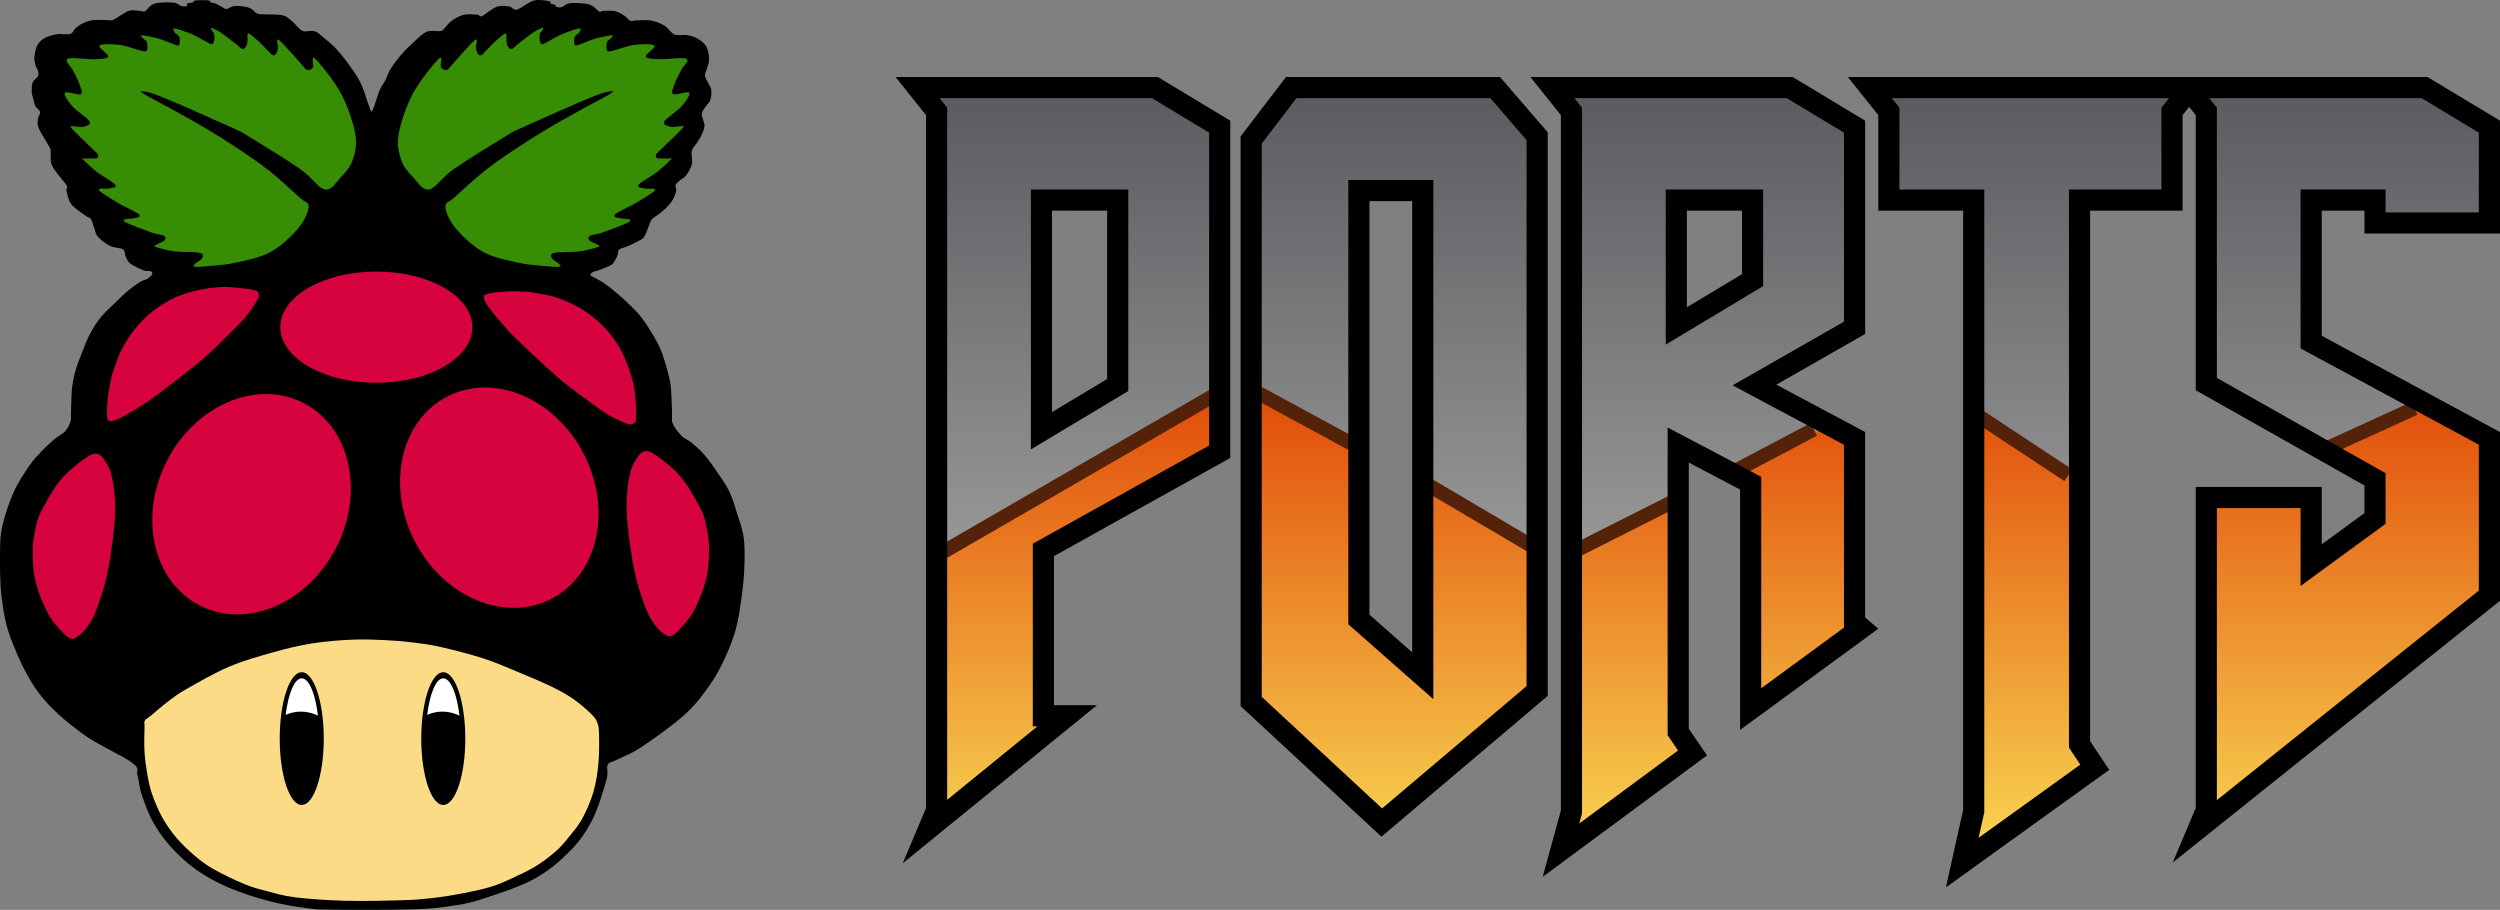 <?xml version="1.0" encoding="utf-8"?>
<!-- Generator: Adobe Illustrator 13.0.0, SVG Export Plug-In . SVG Version: 6.00 Build 14948)  -->
<!DOCTYPE svg>
<svg version="1.2" baseProfile="tiny"
	 id="Ebene_1" xmlns:x="http://ns.adobe.com/Extensibility/1.0/" xmlns:i="http://ns.adobe.com/AdobeIllustrator/10.0/" xmlns:graph="http://ns.adobe.com/Graphs/1.0/" xmlns:svg="http://www.w3.org/2000/svg" xmlns:rdf="http://www.w3.org/1999/02/22-rdf-syntax-ns#" xmlns:dc="http://purl.org/dc/elements/1.1/" xmlns:cc="http://creativecommons.org/ns#"
	 xmlns="http://www.w3.org/2000/svg" xmlns:xlink="http://www.w3.org/1999/xlink" xmlns:a="http://ns.adobe.com/AdobeSVGViewerExtensions/3.0/"
	 x="0px" y="0px" width="354.746px" height="129.104px" viewBox="48.598 9.613 354.746 129.104" xml:space="preserve">
<rect x="48.598" y="9.613" width="354.746" height="129.104" fill="#808080" stroke="none"/>
<path id="path3096" d="M133.433,48.001c0.325-0.116,0.875-0.312,1.232-0.477c0.358-0.166,0.663-0.254,0.914-0.517
	c0.252-0.263,0.448-0.731,0.596-1.061c0.148-0.328,0.044-0.682,0.292-0.914c0.247-0.231,0.729-0.268,1.192-0.478
	c0.464-0.209,1.19-0.545,1.59-0.781c0.4-0.236,0.532-0.186,0.808-0.636s0.647-1.641,0.848-2.066c0.201-0.427,0.099-0.266,0.357-0.49
	c0.258-0.226,0.808-0.537,1.192-0.861c0.384-0.325,0.822-0.751,1.113-1.087s0.473-0.594,0.636-0.928
	c0.163-0.333,0.3-0.764,0.344-1.072c0.044-0.31-0.172-0.541-0.08-0.782c0.093-0.24,0.389-0.438,0.636-0.662
	c0.247-0.226,0.569-0.313,0.848-0.689c0.278-0.375,0.687-0.989,0.821-1.563s-0.126-1.382-0.013-1.881s0.462-0.738,0.689-1.113
	c0.228-0.375,0.49-0.722,0.676-1.14c0.186-0.417,0.429-0.858,0.438-1.364s-0.427-1.201-0.385-1.67
	c0.042-0.468,0.435-0.813,0.636-1.139c0.201-0.327,0.455-0.429,0.569-0.821c0.115-0.394,0.241-0.977,0.12-1.537
	c-0.121-0.561-0.759-1.316-0.848-1.828c-0.088-0.513,0.223-0.817,0.317-1.246c0.095-0.429,0.285-0.814,0.252-1.324
	c-0.033-0.511-0.162-1.264-0.451-1.736c-0.29-0.472-0.822-0.841-1.285-1.1c-0.464-0.258-0.963-0.359-1.498-0.45
	c-0.534-0.09-1.181,0.137-1.708-0.093c-0.528-0.229-0.899-0.956-1.458-1.285s-1.241-0.572-1.895-0.688
	c-0.653-0.117-1.545-0.021-2.027-0.014s-0.572,0.168-0.861,0.053s-0.51-0.515-0.875-0.741c-0.364-0.228-0.808-0.513-1.312-0.623
	s-1.343-0.051-1.709-0.04c-0.367,0.011-0.232,0.229-0.49,0.106c-0.259-0.124-0.691-0.656-1.06-0.849
	c-0.369-0.191-0.616-0.249-1.153-0.305c-0.537-0.055-1.548-0.11-2.067-0.026c-0.519,0.084-0.744,0.444-1.047,0.53
	c-0.302,0.086-0.601,0.042-0.768-0.014c-0.168-0.055-0.102-0.243-0.238-0.318s-0.451-0.048-0.583-0.132
	c-0.133-0.084,0.181-0.294-0.212-0.371c-0.394-0.077-1.44-0.27-2.147-0.093s-1.625,0.943-2.093,1.153
	c-0.468,0.209-0.477,0.156-0.715,0.105c-0.238-0.051-0.298-0.352-0.715-0.411s-1.162-0.165-1.789,0.054
	c-0.627,0.218-1.577,1.044-1.974,1.258c-0.397,0.215-0.276,0.052-0.411,0.027c-0.134-0.024-0.017-0.146-0.397-0.173
	s-1.283-0.13-1.882,0.014c-0.598,0.144-1.256,0.534-1.708,0.848s-0.747,0.791-1.007,1.034c-0.26,0.242-0.137,0.338-0.556,0.424
	c-0.42,0.086-1.339-0.155-1.961,0.092c-0.623,0.248-1.176,0.857-1.775,1.392c-0.599,0.535-1.254,1.168-1.815,1.815
	c-0.561,0.646-1.17,1.46-1.55,2.066c-0.38,0.607-0.461,1.056-0.729,1.576c-0.267,0.521-0.561,0.824-0.874,1.551
	s-0.755,2.474-1.007,2.809c-0.252,0.336-0.261-0.212-0.504-0.795c-0.243-0.583-0.594-1.898-0.953-2.703
	c-0.36-0.804-0.632-1.278-1.206-2.119c-0.574-0.842-1.521-2.126-2.239-2.928s-1.515-1.425-2.066-1.882
	c-0.552-0.457-0.758-0.711-1.246-0.861c-0.488-0.15-1.164,0.186-1.683-0.04c-0.519-0.225-0.967-0.944-1.431-1.311
	c-0.464-0.367-0.675-0.716-1.351-0.889c-0.676-0.172-2.087-0.1-2.703-0.146c-0.616-0.047-0.676,0.009-0.994-0.133
	c-0.318-0.141-0.55-0.545-0.914-0.715c-0.364-0.171-0.859-0.257-1.272-0.306c-0.413-0.048-0.85-0.053-1.206,0.014
	s-0.654,0.378-0.928,0.385s-0.439-0.208-0.715-0.345s-0.698-0.385-0.941-0.478s-0.364-0.013-0.517-0.079
	c-0.152-0.065-0.02-0.268-0.397-0.318c-0.378-0.051-1.501-0.037-1.868,0.014c-0.366,0.051-0.139,0.221-0.332,0.292
	c-0.192,0.07-0.684,0.046-0.821,0.132c-0.137,0.086,0.147,0.329,0,0.384c-0.148,0.056-0.572,0.031-0.888-0.053
	s-0.389-0.396-1.007-0.45c-0.619-0.053-2.025-0.07-2.703,0.133c-0.678,0.203-1.056,0.907-1.365,1.086s-0.115-0.002-0.49-0.013
	s-1.111-0.25-1.762-0.054c-0.651,0.197-1.683,1.01-2.146,1.232c-0.464,0.224-0.161,0.093-0.636,0.106
	c-0.475,0.013-1.594-0.095-2.212-0.026c-0.619,0.068-1.073,0.254-1.498,0.438c-0.424,0.183-0.737,0.405-1.046,0.662
	c-0.309,0.256-0.36,0.722-0.809,0.874s-1.27-0.06-1.881,0.04c-0.612,0.099-1.319,0.289-1.789,0.556
	c-0.47,0.268-0.804,0.656-1.033,1.048c-0.229,0.391-0.278,0.965-0.344,1.298c-0.066,0.333-0.08,0.429-0.053,0.702
	c0.026,0.273,0.119,0.653,0.212,0.94s0.298,0.539,0.344,0.782s0.066,0.424-0.066,0.676c-0.132,0.251-0.585,0.468-0.729,0.834
	c-0.144,0.367-0.144,0.994-0.133,1.365c0.011,0.371,0.113,0.527,0.199,0.861c0.086,0.333,0.155,0.813,0.318,1.14
	c0.164,0.326,0.601,0.516,0.662,0.821c0.062,0.305-0.263,0.618-0.292,1.007s-0.159,0.646,0.12,1.324s1.27,2.18,1.55,2.743
	c0.281,0.563,0.078,0.209,0.133,0.636c0.055,0.426-0.117,1.217,0.198,1.921c0.316,0.705,1.341,1.813,1.696,2.306
	s0.375,0.426,0.437,0.649c0.062,0.223-0.166,0.27-0.066,0.688c0.099,0.42,0.225,1.259,0.662,1.829c0.437,0.569,1.5,1.24,1.961,1.589
	c0.462,0.35,0.594,0.208,0.808,0.504s0.307,0.848,0.477,1.271c0.17,0.425,0.166,0.846,0.543,1.272
	c0.377,0.426,1.135,0.991,1.722,1.285c0.587,0.294,1.436,0.231,1.802,0.477c0.367,0.245,0.221,0.656,0.397,0.994
	s0.232,0.7,0.663,1.033c0.431,0.334,1.453,0.791,1.921,0.968s0.687,0.013,0.887,0.093c0.201,0.079,0.374,0.205,0.318,0.384
	s-0.36,0.497-0.649,0.688c-0.289,0.192-0.618,0.18-1.086,0.464c-0.468,0.285-1.159,0.777-1.722,1.246
	c-0.563,0.468-1.029,0.954-1.656,1.563c-0.627,0.609-1.493,1.349-2.106,2.093s-1.131,1.555-1.577,2.372
	c-0.446,0.816-0.742,1.623-1.1,2.53c-0.358,0.907-0.792,1.99-1.047,2.915c-0.254,0.925-0.375,1.585-0.477,2.636
	c-0.102,1.052-0.095,2.913-0.132,3.671c-0.038,0.758,0.046,0.51-0.093,0.874s-0.369,0.91-0.742,1.313
	c-0.373,0.401-0.937,0.622-1.497,1.099c-0.561,0.478-1.263,1.12-1.868,1.763s-1.106,1.13-1.762,2.093s-1.551,2.299-2.173,3.684
	s-1.243,3.235-1.563,4.624s-0.335,1.991-0.358,3.71c-0.022,1.718-0.051,4.469,0.226,6.598c0.276,2.129,0.548,3.909,1.431,6.175
	s2.217,5.242,3.869,7.419c1.651,2.178,3.851,4.011,6.042,5.645c2.191,1.634,5.781,3.171,7.102,4.16
	c1.32,0.989,0.594,1.051,0.822,1.775c0.228,0.724,0.188,1.481,0.543,2.57c0.355,1.088,0.898,2.698,1.589,3.961
	c0.691,1.264,1.526,2.467,2.557,3.617c1.032,1.15,2.259,2.314,3.631,3.286c1.371,0.972,2.849,1.793,4.597,2.544
	c1.749,0.751,3.995,1.466,5.896,1.961c1.901,0.494,4.025,0.811,5.511,1.007c1.486,0.196,1.594,0.141,3.405,0.172
	s5.353,0.028,7.459,0.014c2.106-0.016,3.698-0.026,5.18-0.106c1.481-0.079,2.365-0.159,3.71-0.371s2.343-0.263,4.359-0.9
	c2.016-0.639,5.58-1.769,7.738-2.929c2.157-1.159,3.815-2.625,5.207-4.027s2.281-2.714,3.141-4.386
	c0.859-1.671,1.647-4.341,2.013-5.644c0.367-1.303-0.04-1.696,0.186-2.173c0.225-0.478,0.375-0.27,1.166-0.689
	s1.943-0.746,3.577-1.828s4.586-3.169,6.227-4.664s2.648-2.921,3.617-4.306c0.97-1.385,1.594-2.683,2.199-4.001
	c0.605-1.318,1.063-2.531,1.431-3.909c0.369-1.378,0.585-2.937,0.782-4.358c0.197-1.422,0.345-2.765,0.397-4.174
	c0.053-1.408,0.088-2.994-0.08-4.279s-0.585-2.33-0.927-3.432c-0.343-1.102-0.647-2.184-1.126-3.18s-1.161-1.932-1.749-2.795
	c-0.587-0.864-1.17-1.694-1.775-2.386c-0.605-0.691-1.312-1.31-1.855-1.762c-0.543-0.453-0.962-0.504-1.404-0.954
	c-0.441-0.45-1.022-1.212-1.245-1.749c-0.223-0.536-0.064-0.879-0.093-1.471s-0.036-1.355-0.08-2.08
	c-0.044-0.724-0.031-1.404-0.185-2.266c-0.155-0.861-0.449-1.976-0.743-2.901c-0.293-0.925-0.494-1.637-1.02-2.65
	c-0.526-1.014-1.46-2.51-2.133-3.431c-0.674-0.921-1.288-1.473-1.908-2.094c-0.621-0.62-1.214-1.124-1.815-1.63
	c-0.601-0.505-1.255-1.035-1.789-1.404c-0.534-0.368-1.1-0.618-1.417-0.808c-0.318-0.19-0.464-0.208-0.49-0.331
	c-0.027-0.124,0.157-0.306,0.331-0.411C132.892,48.12,133.108,48.118,133.433,48.001z"/>
<path id="path3098" fill="none" d="M133.433,48.001c0.325-0.116,0.875-0.312,1.232-0.477c0.358-0.166,0.663-0.254,0.914-0.517
	c0.252-0.263,0.448-0.731,0.596-1.061c0.148-0.328,0.044-0.682,0.292-0.914c0.247-0.231,0.729-0.268,1.192-0.478
	c0.464-0.209,1.19-0.545,1.59-0.781c0.4-0.236,0.532-0.186,0.808-0.636s0.647-1.641,0.848-2.066c0.201-0.427,0.099-0.266,0.357-0.49
	c0.258-0.226,0.808-0.537,1.192-0.861c0.384-0.325,0.822-0.751,1.113-1.087s0.473-0.594,0.636-0.928
	c0.163-0.333,0.3-0.764,0.344-1.072c0.044-0.31-0.172-0.541-0.08-0.782c0.093-0.24,0.389-0.438,0.636-0.662
	c0.247-0.226,0.569-0.313,0.848-0.689c0.278-0.375,0.687-0.989,0.821-1.563s-0.126-1.382-0.013-1.881s0.462-0.738,0.689-1.113
	c0.228-0.375,0.49-0.722,0.676-1.14c0.186-0.417,0.429-0.858,0.438-1.364s-0.427-1.201-0.385-1.67
	c0.042-0.468,0.435-0.813,0.636-1.139c0.201-0.327,0.455-0.429,0.569-0.821c0.115-0.394,0.241-0.977,0.12-1.537
	c-0.121-0.561-0.759-1.316-0.848-1.828c-0.088-0.513,0.223-0.817,0.317-1.246c0.095-0.429,0.285-0.814,0.252-1.324
	c-0.033-0.511-0.162-1.264-0.451-1.736c-0.29-0.472-0.822-0.841-1.285-1.1c-0.464-0.258-0.963-0.359-1.498-0.45
	c-0.534-0.09-1.181,0.137-1.708-0.093c-0.528-0.229-0.899-0.956-1.458-1.285s-1.241-0.572-1.895-0.688
	c-0.653-0.117-1.545-0.021-2.027-0.014s-0.572,0.168-0.861,0.053s-0.51-0.515-0.875-0.741c-0.364-0.228-0.808-0.513-1.312-0.623
	s-1.343-0.051-1.709-0.04c-0.367,0.011-0.232,0.229-0.49,0.106c-0.259-0.124-0.691-0.656-1.06-0.849
	c-0.369-0.191-0.616-0.249-1.153-0.305c-0.537-0.055-1.548-0.11-2.067-0.026c-0.519,0.084-0.744,0.444-1.047,0.53
	c-0.302,0.086-0.601,0.042-0.768-0.014c-0.168-0.055-0.102-0.243-0.238-0.318s-0.451-0.048-0.583-0.132
	c-0.133-0.084,0.181-0.294-0.212-0.371c-0.394-0.077-1.44-0.27-2.147-0.093s-1.625,0.943-2.093,1.153
	c-0.468,0.209-0.477,0.156-0.715,0.105c-0.238-0.051-0.298-0.352-0.715-0.411s-1.162-0.165-1.789,0.054
	c-0.627,0.218-1.577,1.044-1.974,1.258c-0.397,0.215-0.276,0.052-0.411,0.027c-0.134-0.024-0.017-0.146-0.397-0.173
	s-1.283-0.13-1.882,0.014c-0.598,0.144-1.256,0.534-1.708,0.848s-0.747,0.791-1.007,1.034c-0.26,0.242-0.137,0.338-0.556,0.424
	c-0.42,0.086-1.339-0.155-1.961,0.092c-0.623,0.248-1.176,0.857-1.775,1.392c-0.599,0.535-1.254,1.168-1.815,1.815
	c-0.561,0.646-1.17,1.46-1.55,2.066c-0.38,0.607-0.461,1.056-0.729,1.576c-0.267,0.521-0.561,0.824-0.874,1.551
	s-0.755,2.474-1.007,2.809c-0.252,0.336-0.261-0.212-0.504-0.795c-0.243-0.583-0.594-1.898-0.953-2.703
	c-0.36-0.804-0.632-1.278-1.206-2.119c-0.574-0.842-1.521-2.126-2.239-2.928s-1.515-1.425-2.066-1.882
	c-0.552-0.457-0.758-0.711-1.246-0.861c-0.488-0.15-1.164,0.186-1.683-0.04c-0.519-0.225-0.967-0.944-1.431-1.311
	c-0.464-0.367-0.675-0.716-1.351-0.889c-0.676-0.172-2.087-0.1-2.703-0.146c-0.616-0.047-0.676,0.009-0.994-0.133
	c-0.318-0.141-0.55-0.545-0.914-0.715c-0.364-0.171-0.859-0.257-1.272-0.306c-0.413-0.048-0.85-0.053-1.206,0.014
	s-0.654,0.378-0.928,0.385s-0.439-0.208-0.715-0.345s-0.698-0.385-0.941-0.478s-0.364-0.013-0.517-0.079
	c-0.152-0.065-0.02-0.268-0.397-0.318c-0.378-0.051-1.501-0.037-1.868,0.014c-0.366,0.051-0.139,0.221-0.332,0.292
	c-0.192,0.07-0.684,0.046-0.821,0.132c-0.137,0.086,0.147,0.329,0,0.384c-0.148,0.056-0.572,0.031-0.888-0.053
	s-0.389-0.396-1.007-0.45c-0.619-0.053-2.025-0.07-2.703,0.133c-0.678,0.203-1.056,0.907-1.365,1.086s-0.115-0.002-0.49-0.013
	s-1.111-0.25-1.762-0.054c-0.651,0.197-1.683,1.01-2.146,1.232c-0.464,0.224-0.161,0.093-0.636,0.106
	c-0.475,0.013-1.594-0.095-2.212-0.026c-0.619,0.068-1.073,0.254-1.498,0.438c-0.424,0.183-0.737,0.405-1.046,0.662
	c-0.309,0.256-0.36,0.722-0.809,0.874s-1.27-0.06-1.881,0.04c-0.612,0.099-1.319,0.289-1.789,0.556
	c-0.47,0.268-0.804,0.656-1.033,1.048c-0.229,0.391-0.278,0.965-0.344,1.298c-0.066,0.333-0.08,0.429-0.053,0.702
	c0.026,0.273,0.119,0.653,0.212,0.94s0.298,0.539,0.344,0.782s0.066,0.424-0.066,0.676c-0.132,0.251-0.585,0.468-0.729,0.834
	c-0.144,0.367-0.144,0.994-0.133,1.365c0.011,0.371,0.113,0.527,0.199,0.861c0.086,0.333,0.155,0.813,0.318,1.14
	c0.164,0.326,0.601,0.516,0.662,0.821c0.062,0.305-0.263,0.618-0.292,1.007s-0.159,0.646,0.12,1.324s1.27,2.18,1.55,2.743
	c0.281,0.563,0.078,0.209,0.133,0.636c0.055,0.426-0.117,1.217,0.198,1.921c0.316,0.705,1.341,1.813,1.696,2.306
	s0.375,0.426,0.437,0.649c0.062,0.223-0.166,0.27-0.066,0.688c0.099,0.42,0.225,1.259,0.662,1.829c0.437,0.569,1.5,1.24,1.961,1.589
	c0.462,0.35,0.594,0.208,0.808,0.504s0.307,0.848,0.477,1.271c0.17,0.425,0.166,0.846,0.543,1.272
	c0.377,0.426,1.135,0.991,1.722,1.285c0.587,0.294,1.436,0.231,1.802,0.477c0.367,0.245,0.221,0.656,0.397,0.994
	s0.232,0.7,0.663,1.033c0.431,0.334,1.453,0.791,1.921,0.968s0.687,0.013,0.887,0.093c0.201,0.079,0.374,0.205,0.318,0.384
	s-0.36,0.497-0.649,0.688c-0.289,0.192-0.618,0.18-1.086,0.464c-0.468,0.285-1.159,0.777-1.722,1.246
	c-0.563,0.468-1.029,0.954-1.656,1.563c-0.627,0.609-1.493,1.349-2.106,2.093s-1.131,1.555-1.577,2.372
	c-0.446,0.816-0.742,1.623-1.1,2.53c-0.358,0.907-0.792,1.99-1.047,2.915c-0.254,0.925-0.375,1.585-0.477,2.636
	c-0.102,1.052-0.095,2.913-0.132,3.671c-0.038,0.758,0.046,0.51-0.093,0.874s-0.369,0.91-0.742,1.313
	c-0.373,0.401-0.937,0.622-1.497,1.099c-0.561,0.478-1.263,1.12-1.868,1.763s-1.106,1.13-1.762,2.093s-1.551,2.299-2.173,3.684
	s-1.243,3.235-1.563,4.624s-0.335,1.991-0.358,3.71c-0.022,1.718-0.051,4.469,0.226,6.598c0.276,2.129,0.548,3.909,1.431,6.175
	s2.217,5.242,3.869,7.419c1.651,2.178,3.851,4.011,6.042,5.645c2.191,1.634,5.781,3.171,7.102,4.16
	c1.32,0.989,0.594,1.051,0.822,1.775c0.228,0.724,0.188,1.481,0.543,2.57c0.355,1.088,0.898,2.698,1.589,3.961
	c0.691,1.264,1.526,2.467,2.557,3.617c1.032,1.15,2.259,2.314,3.631,3.286c1.371,0.972,2.849,1.793,4.597,2.544
	c1.749,0.751,3.995,1.466,5.896,1.961c1.901,0.494,4.025,0.811,5.511,1.007c1.486,0.196,1.594,0.141,3.405,0.172
	s5.353,0.028,7.459,0.014c2.106-0.016,3.698-0.026,5.18-0.106c1.481-0.079,2.365-0.159,3.71-0.371s2.343-0.263,4.359-0.9
	c2.016-0.639,5.58-1.769,7.738-2.929c2.157-1.159,3.815-2.625,5.207-4.027s2.281-2.714,3.141-4.386
	c0.859-1.671,1.647-4.341,2.013-5.644c0.367-1.303-0.04-1.696,0.186-2.173c0.225-0.478,0.375-0.27,1.166-0.689
	s1.943-0.746,3.577-1.828s4.586-3.169,6.227-4.664s2.648-2.921,3.617-4.306c0.97-1.385,1.594-2.683,2.199-4.001
	c0.605-1.318,1.063-2.531,1.431-3.909c0.369-1.378,0.585-2.937,0.782-4.358c0.197-1.422,0.345-2.765,0.397-4.174
	c0.053-1.408,0.088-2.994-0.08-4.279s-0.585-2.33-0.927-3.432c-0.343-1.102-0.647-2.184-1.126-3.18s-1.161-1.932-1.749-2.795
	c-0.587-0.864-1.17-1.694-1.775-2.386c-0.605-0.691-1.312-1.31-1.855-1.762c-0.543-0.453-0.962-0.504-1.404-0.954
	c-0.441-0.45-1.022-1.212-1.245-1.749c-0.223-0.536-0.064-0.879-0.093-1.471s-0.036-1.355-0.08-2.08
	c-0.044-0.724-0.031-1.404-0.185-2.266c-0.155-0.861-0.449-1.976-0.743-2.901c-0.293-0.925-0.494-1.637-1.02-2.65
	c-0.526-1.014-1.46-2.51-2.133-3.431c-0.674-0.921-1.288-1.473-1.908-2.094c-0.621-0.62-1.214-1.124-1.815-1.63
	c-0.601-0.505-1.255-1.035-1.789-1.404c-0.534-0.368-1.1-0.618-1.417-0.808c-0.318-0.19-0.464-0.208-0.49-0.331
	c-0.027-0.124,0.157-0.306,0.331-0.411C132.892,48.12,133.108,48.118,133.433,48.001z"/>
<path id="path3100" fill="#378E04" d="M94.685,36.495c0.964,0.193,1.625-1.051,2.283-1.741c0.658-0.69,1.322-1.387,1.664-2.399
	s0.658-2.103,0.387-3.677c-0.271-1.573-1.064-3.979-2.013-5.766c-0.948-1.787-3.012-4.321-3.676-4.954
	c-0.664-0.632-0.181,0.899-0.31,1.161c-0.129,0.261-0.307,0.346-0.465,0.406c-0.158,0.062-0.332,0.042-0.483-0.038
	c-0.151-0.081,0.216,0.248-0.426-0.445c-0.642-0.693-2.825-3.264-3.425-3.715c-0.6-0.452-0.129,0.745-0.174,1.006
	c-0.045,0.262-0.019,0.377-0.096,0.562c-0.078,0.184-0.232,0.464-0.368,0.541c-0.136,0.078-0.323-0.013-0.445-0.077
	s0.042,0.025-0.291-0.31c-0.332-0.336-1.199-1.255-1.703-1.703c-0.503-0.448-1.08-0.98-1.316-0.986
	c-0.235-0.007-0.055,0.657-0.097,0.948c-0.042,0.29-0.032,0.583-0.155,0.793s-0.313,0.52-0.58,0.465s-0.497-0.394-1.025-0.794
	c-0.529-0.399-1.578-1.237-2.148-1.605c-0.571-0.367-1.103-0.591-1.277-0.601s0.158,0.397,0.232,0.542
	c0.074,0.146,0.178,0.123,0.213,0.329c0.035,0.206,0.055,0.668,0,0.909c-0.055,0.242-0.129,0.517-0.329,0.542
	c-0.2,0.026-0.403-0.151-0.871-0.387s-1.2-0.716-1.935-1.025s-2.064-0.79-2.477-0.832c-0.413-0.042-0.081,0.419,0,0.58
	s0.364,0.255,0.483,0.387c0.119,0.133,0.193,0.214,0.232,0.407s0.032,0.58,0,0.754c-0.032,0.175-0.064,0.265-0.193,0.291
	c-0.129,0.025-0.113,0.025-0.581-0.136s-1.46-0.616-2.225-0.832c-0.764-0.216-2.006-0.468-2.361-0.465
	c-0.354,0.004,0.113,0.326,0.232,0.484c0.119,0.158,0.403,0.189,0.484,0.464s0.132,0.975,0,1.181s-0.152,0.187-0.793,0.058
	s-2.067-0.709-3.058-0.831c-0.99-0.123-2.608-0.179-2.882,0.096c-0.274,0.274,1.348,1.226,1.238,1.549
	c-0.109,0.322-0.935,0.332-1.896,0.387s-3.357-0.329-3.87-0.059c-0.513,0.271,0.513,1.087,0.793,1.684
	c0.281,0.597,0.709,1.342,0.89,1.896c0.181,0.555,0.539,1.226,0.194,1.432s-2.058-0.474-2.264-0.193
	c-0.206,0.28,0.438,1.196,1.026,1.877c0.587,0.681,2.229,1.716,2.497,2.206c0.268,0.49-0.503,0.622-0.891,0.735
	c-0.387,0.112-1.151-0.094-1.432-0.059s-0.654-0.216-0.251,0.271c0.403,0.486,2.054,2.045,2.67,2.65
	c0.616,0.606,0.848,0.758,1.026,0.987c0.177,0.229,0.077,0.28,0.038,0.387c-0.039,0.106,0.048,0.206-0.271,0.252
	c-0.319,0.045-1.339-0.007-1.645,0.02c-0.306,0.025-0.49-0.185-0.193,0.135s1.206,1.181,1.974,1.78
	c0.767,0.6,2.337,1.429,2.631,1.819c0.293,0.39-0.513,0.429-0.871,0.522c-0.358,0.093-1.074-0.043-1.277,0.038
	s-0.371,0.104,0.059,0.445c0.429,0.342,1.89,1.232,2.515,1.606s0.822,0.422,1.238,0.638s0.975,0.494,1.258,0.658
	c0.284,0.165,0.397,0.21,0.445,0.329c0.048,0.119,0.158,0.28-0.155,0.387c-0.313,0.106-1.39,0.2-1.722,0.251
	c-0.332,0.052-0.287-0.028-0.271,0.059s-0.293,0.154,0.368,0.464s2.722,1.091,3.6,1.394c0.877,0.303,1.363,0.245,1.664,0.426
	c0.3,0.181,0.316,0.442,0.136,0.658c-0.181,0.216-1.013,0.48-1.219,0.638c-0.207,0.158-0.458,0.155-0.02,0.311
	c0.438,0.154,1.613,0.48,2.651,0.619c1.038,0.139,2.934,0.048,3.579,0.213c0.645,0.164,0.41,0.513,0.291,0.773
	c-0.119,0.262-0.822,0.6-1.006,0.794c-0.184,0.193-0.303,0.306-0.097,0.367c0.207,0.062,0.371,0.087,1.335,0
	s2.874-0.184,4.451-0.522s3.528-0.71,5.011-1.51s2.983-2.222,3.89-3.289c0.906-1.067,1.509-2.364,1.548-3.115
	c0.039-0.751-0.393-0.542-1.315-1.394c-0.922-0.851-2.806-2.589-4.219-3.715c-1.413-1.125-2.754-2.031-4.257-3.038
	c-1.503-1.006-3.122-2.021-4.76-2.999c-1.639-0.977-3.635-2.066-5.069-2.863c-1.435-0.797-2.88-1.513-3.541-1.916
	c-0.661-0.402-0.813-0.551-0.426-0.503c0.387,0.049,0.674-0.045,2.748,0.794c2.074,0.838,7.607,3.282,9.694,4.237
	c2.086,0.954,1.167,0.489,2.825,1.489c1.657,1,5.35,3.274,7.121,4.509C92.953,34.828,93.72,36.302,94.685,36.495L94.685,36.495z"/>
<path id="path3102" fill="none" d="M94.685,36.495c0.964,0.193,1.625-1.051,2.283-1.741c0.658-0.69,1.322-1.387,1.664-2.399
	s0.658-2.103,0.387-3.677c-0.271-1.573-1.064-3.979-2.013-5.766c-0.948-1.787-3.012-4.321-3.676-4.954
	c-0.664-0.632-0.181,0.899-0.31,1.161c-0.129,0.261-0.307,0.346-0.465,0.406c-0.158,0.062-0.332,0.042-0.483-0.038
	c-0.151-0.081,0.216,0.248-0.426-0.445c-0.642-0.693-2.825-3.264-3.425-3.715c-0.6-0.452-0.129,0.745-0.174,1.006
	c-0.045,0.262-0.019,0.377-0.096,0.562c-0.078,0.184-0.232,0.464-0.368,0.541c-0.136,0.078-0.323-0.013-0.445-0.077
	s0.042,0.025-0.291-0.31c-0.332-0.336-1.199-1.255-1.703-1.703c-0.503-0.448-1.08-0.98-1.316-0.986
	c-0.235-0.007-0.055,0.657-0.097,0.948c-0.042,0.29-0.032,0.583-0.155,0.793s-0.313,0.52-0.58,0.465s-0.497-0.394-1.025-0.794
	c-0.529-0.399-1.578-1.237-2.148-1.605c-0.571-0.367-1.103-0.591-1.277-0.601s0.158,0.397,0.232,0.542
	c0.074,0.146,0.178,0.123,0.213,0.329c0.035,0.206,0.055,0.668,0,0.909c-0.055,0.242-0.129,0.517-0.329,0.542
	c-0.2,0.026-0.403-0.151-0.871-0.387s-1.2-0.716-1.935-1.025s-2.064-0.79-2.477-0.832c-0.413-0.042-0.081,0.419,0,0.58
	s0.364,0.255,0.483,0.387c0.119,0.133,0.193,0.214,0.232,0.407s0.032,0.58,0,0.754c-0.032,0.175-0.064,0.265-0.193,0.291
	c-0.129,0.025-0.113,0.025-0.581-0.136s-1.46-0.616-2.225-0.832c-0.764-0.216-2.006-0.468-2.361-0.465
	c-0.354,0.004,0.113,0.326,0.232,0.484c0.119,0.158,0.403,0.189,0.484,0.464s0.132,0.975,0,1.181s-0.152,0.187-0.793,0.058
	s-2.067-0.709-3.058-0.831c-0.99-0.123-2.608-0.179-2.882,0.096c-0.274,0.274,1.348,1.226,1.238,1.549
	c-0.109,0.322-0.935,0.332-1.896,0.387s-3.357-0.329-3.87-0.059c-0.513,0.271,0.513,1.087,0.793,1.684
	c0.281,0.597,0.709,1.342,0.89,1.896c0.181,0.555,0.539,1.226,0.194,1.432s-2.058-0.474-2.264-0.193
	c-0.206,0.28,0.438,1.196,1.026,1.877c0.587,0.681,2.229,1.716,2.497,2.206c0.268,0.49-0.503,0.622-0.891,0.735
	c-0.387,0.112-1.151-0.094-1.432-0.059s-0.654-0.216-0.251,0.271c0.403,0.486,2.054,2.045,2.67,2.65
	c0.616,0.606,0.848,0.758,1.026,0.987c0.177,0.229,0.077,0.28,0.038,0.387c-0.039,0.106,0.048,0.206-0.271,0.252
	c-0.319,0.045-1.339-0.007-1.645,0.02c-0.306,0.025-0.49-0.185-0.193,0.135s1.206,1.181,1.974,1.78
	c0.767,0.6,2.337,1.429,2.631,1.819c0.293,0.39-0.513,0.429-0.871,0.522c-0.358,0.093-1.074-0.043-1.277,0.038
	s-0.371,0.104,0.059,0.445c0.429,0.342,1.89,1.232,2.515,1.606s0.822,0.422,1.238,0.638s0.975,0.494,1.258,0.658
	c0.284,0.165,0.397,0.21,0.445,0.329c0.048,0.119,0.158,0.28-0.155,0.387c-0.313,0.106-1.39,0.2-1.722,0.251
	c-0.332,0.052-0.287-0.028-0.271,0.059s-0.293,0.154,0.368,0.464s2.722,1.091,3.6,1.394c0.877,0.303,1.363,0.245,1.664,0.426
	c0.3,0.181,0.316,0.442,0.136,0.658c-0.181,0.216-1.013,0.48-1.219,0.638c-0.207,0.158-0.458,0.155-0.02,0.311
	c0.438,0.154,1.613,0.48,2.651,0.619c1.038,0.139,2.934,0.048,3.579,0.213c0.645,0.164,0.41,0.513,0.291,0.773
	c-0.119,0.262-0.822,0.6-1.006,0.794c-0.184,0.193-0.303,0.306-0.097,0.367c0.207,0.062,0.371,0.087,1.335,0
	s2.874-0.184,4.451-0.522s3.528-0.71,5.011-1.51s2.983-2.222,3.89-3.289c0.906-1.067,1.509-2.364,1.548-3.115
	c0.039-0.751-0.393-0.542-1.315-1.394c-0.922-0.851-2.806-2.589-4.219-3.715c-1.413-1.125-2.754-2.031-4.257-3.038
	c-1.503-1.006-3.122-2.021-4.76-2.999c-1.639-0.977-3.635-2.066-5.069-2.863c-1.435-0.797-2.88-1.513-3.541-1.916
	c-0.661-0.402-0.813-0.551-0.426-0.503c0.387,0.049,0.674-0.045,2.748,0.794c2.074,0.838,7.607,3.282,9.694,4.237
	c2.086,0.954,1.167,0.489,2.825,1.489c1.657,1,5.35,3.274,7.121,4.509C92.953,34.828,93.72,36.302,94.685,36.495L94.685,36.495z"/>
<path id="path3104" fill="#378E04" d="M109.495,36.496c-0.964,0.193-1.625-1.052-2.283-1.742c-0.658-0.689-1.322-1.387-1.664-2.399
	s-0.658-2.103-0.387-3.677s1.064-3.979,2.013-5.767c0.948-1.786,3.012-4.321,3.676-4.954c0.665-0.632,0.181,0.899,0.31,1.161
	c0.129,0.261,0.307,0.346,0.465,0.406c0.158,0.062,0.332,0.042,0.483-0.039c0.151-0.08-0.216,0.249,0.426-0.444
	c0.642-0.693,2.826-3.265,3.425-3.716c0.6-0.451,0.129,0.745,0.174,1.007c0.045,0.261,0.019,0.377,0.096,0.561
	s0.232,0.465,0.368,0.542c0.136,0.077,0.323-0.013,0.445-0.077s-0.042,0.025,0.291-0.31c0.332-0.336,1.2-1.255,1.703-1.703
	c0.503-0.448,1.081-0.98,1.316-0.987c0.235-0.006,0.055,0.658,0.097,0.948c0.042,0.29,0.032,0.584,0.154,0.794
	c0.123,0.209,0.313,0.52,0.581,0.464c0.268-0.055,0.497-0.394,1.025-0.793c0.529-0.4,1.578-1.238,2.148-1.606
	c0.571-0.367,1.103-0.59,1.277-0.6c0.174-0.01-0.158,0.396-0.232,0.542c-0.074,0.145-0.177,0.122-0.213,0.328
	c-0.036,0.207-0.055,0.668,0,0.91s0.129,0.517,0.329,0.542c0.2,0.025,0.403-0.151,0.871-0.388c0.468-0.235,1.2-0.716,1.936-1.025
	s2.064-0.79,2.477-0.832s0.081,0.42,0,0.581s-0.364,0.254-0.483,0.387c-0.12,0.132-0.193,0.213-0.232,0.406
	c-0.039,0.193-0.032,0.581,0,0.755c0.032,0.174,0.064,0.265,0.193,0.29c0.129,0.026,0.113,0.025,0.581-0.136
	c0.467-0.161,1.46-0.615,2.225-0.832c0.764-0.216,2.006-0.468,2.361-0.464c0.355,0.003-0.112,0.326-0.232,0.483
	c-0.119,0.158-0.403,0.19-0.484,0.465c-0.081,0.273-0.132,0.974,0,1.181c0.132,0.206,0.151,0.187,0.793,0.058
	c0.642-0.129,2.067-0.709,3.058-0.832c0.99-0.122,2.609-0.178,2.883,0.097c0.274,0.273-1.348,1.226-1.238,1.548
	c0.109,0.323,0.935,0.332,1.896,0.387c0.961,0.056,3.357-0.328,3.87-0.058c0.513,0.271-0.513,1.087-0.793,1.684
	c-0.28,0.597-0.709,1.342-0.89,1.896s-0.539,1.226-0.194,1.432c0.345,0.207,2.058-0.474,2.265-0.193
	c0.206,0.281-0.438,1.197-1.026,1.878c-0.587,0.681-2.229,1.715-2.497,2.205s0.503,0.623,0.89,0.736
	c0.387,0.112,1.152-0.094,1.432-0.059c0.281,0.035,0.655-0.216,0.252,0.271c-0.403,0.487-2.055,2.046-2.67,2.651
	c-0.616,0.606-0.849,0.758-1.026,0.987c-0.177,0.229-0.077,0.28-0.038,0.387c0.039,0.106-0.048,0.207,0.271,0.252
	s1.338-0.007,1.645,0.02c0.307,0.025,0.49-0.185,0.193,0.135s-1.207,1.181-1.974,1.781c-0.768,0.6-2.338,1.429-2.632,1.818
	c-0.293,0.391,0.513,0.43,0.871,0.522c0.358,0.094,1.074-0.042,1.277,0.039c0.203,0.08,0.371,0.103-0.058,0.445
	c-0.429,0.342-1.89,1.231-2.516,1.606c-0.625,0.374-0.822,0.422-1.238,0.638s-0.975,0.494-1.258,0.658
	c-0.284,0.165-0.397,0.21-0.445,0.329s-0.158,0.28,0.155,0.387s1.39,0.2,1.722,0.252c0.333,0.051,0.287-0.029,0.271,0.058
	c-0.016,0.088,0.293,0.155-0.368,0.465s-2.723,1.09-3.6,1.393c-0.877,0.304-1.364,0.245-1.664,0.426
	c-0.3,0.181-0.316,0.442-0.136,0.658c0.181,0.217,1.013,0.48,1.219,0.639c0.207,0.158,0.458,0.155,0.02,0.31
	c-0.438,0.155-1.613,0.481-2.651,0.62c-1.039,0.138-2.935,0.048-3.58,0.212c-0.645,0.165-0.41,0.513-0.291,0.774
	c0.119,0.261,0.822,0.6,1.006,0.793c0.184,0.194,0.303,0.307,0.097,0.368c-0.207,0.062-0.371,0.087-1.335,0
	s-2.874-0.184-4.451-0.522s-3.528-0.71-5.012-1.51c-1.484-0.8-2.983-2.222-3.89-3.29c-0.906-1.067-1.509-2.363-1.548-3.115
	c-0.039-0.752,0.393-0.542,1.315-1.394s2.807-2.59,4.219-3.715c1.413-1.126,2.754-2.032,4.257-3.039
	c1.503-1.006,3.122-2.021,4.76-2.999c1.639-0.977,3.635-2.067,5.07-2.864c1.436-0.796,2.88-1.513,3.542-1.915
	c0.661-0.403,0.813-0.552,0.426-0.503c-0.387,0.048-0.674-0.046-2.749,0.793c-2.074,0.839-7.608,3.283-9.695,4.238
	c-2.087,0.954-1.167,0.489-2.825,1.489s-5.351,3.274-7.122,4.51C111.228,34.829,110.46,36.303,109.495,36.496z"/>
<path id="path3106" fill="none" d="M109.495,36.496c-0.964,0.193-1.625-1.052-2.283-1.742c-0.658-0.689-1.322-1.387-1.664-2.399
	s-0.658-2.103-0.387-3.677s1.064-3.979,2.013-5.767c0.948-1.786,3.012-4.321,3.676-4.954c0.665-0.632,0.181,0.899,0.31,1.161
	c0.129,0.261,0.307,0.346,0.465,0.406c0.158,0.062,0.332,0.042,0.483-0.039c0.151-0.08-0.216,0.249,0.426-0.444
	c0.642-0.693,2.826-3.265,3.425-3.716c0.6-0.451,0.129,0.745,0.174,1.007c0.045,0.261,0.019,0.377,0.096,0.561
	s0.232,0.465,0.368,0.542c0.136,0.077,0.323-0.013,0.445-0.077s-0.042,0.025,0.291-0.31c0.332-0.336,1.2-1.255,1.703-1.703
	c0.503-0.448,1.081-0.98,1.316-0.987c0.235-0.006,0.055,0.658,0.097,0.948c0.042,0.29,0.032,0.584,0.154,0.794
	c0.123,0.209,0.313,0.52,0.581,0.464c0.268-0.055,0.497-0.394,1.025-0.793c0.529-0.4,1.578-1.238,2.148-1.606
	c0.571-0.367,1.103-0.59,1.277-0.6c0.174-0.01-0.158,0.396-0.232,0.542c-0.074,0.145-0.177,0.122-0.213,0.328
	c-0.036,0.207-0.055,0.668,0,0.91s0.129,0.517,0.329,0.542c0.2,0.025,0.403-0.151,0.871-0.388c0.468-0.235,1.2-0.716,1.936-1.025
	s2.064-0.79,2.477-0.832s0.081,0.42,0,0.581s-0.364,0.254-0.483,0.387c-0.12,0.132-0.193,0.213-0.232,0.406
	c-0.039,0.193-0.032,0.581,0,0.755c0.032,0.174,0.064,0.265,0.193,0.29c0.129,0.026,0.113,0.025,0.581-0.136
	c0.467-0.161,1.46-0.615,2.225-0.832c0.764-0.216,2.006-0.468,2.361-0.464c0.355,0.003-0.112,0.326-0.232,0.483
	c-0.119,0.158-0.403,0.19-0.484,0.465c-0.081,0.273-0.132,0.974,0,1.181c0.132,0.206,0.151,0.187,0.793,0.058
	c0.642-0.129,2.067-0.709,3.058-0.832c0.99-0.122,2.609-0.178,2.883,0.097c0.274,0.273-1.348,1.226-1.238,1.548
	c0.109,0.323,0.935,0.332,1.896,0.387c0.961,0.056,3.357-0.328,3.87-0.058c0.513,0.271-0.513,1.087-0.793,1.684
	c-0.28,0.597-0.709,1.342-0.89,1.896s-0.539,1.226-0.194,1.432c0.345,0.207,2.058-0.474,2.265-0.193
	c0.206,0.281-0.438,1.197-1.026,1.878c-0.587,0.681-2.229,1.715-2.497,2.205s0.503,0.623,0.89,0.736
	c0.387,0.112,1.152-0.094,1.432-0.059c0.281,0.035,0.655-0.216,0.252,0.271c-0.403,0.487-2.055,2.046-2.67,2.651
	c-0.616,0.606-0.849,0.758-1.026,0.987c-0.177,0.229-0.077,0.28-0.038,0.387c0.039,0.106-0.048,0.207,0.271,0.252
	s1.338-0.007,1.645,0.02c0.307,0.025,0.49-0.185,0.193,0.135s-1.207,1.181-1.974,1.781c-0.768,0.6-2.338,1.429-2.632,1.818
	c-0.293,0.391,0.513,0.43,0.871,0.522c0.358,0.094,1.074-0.042,1.277,0.039c0.203,0.08,0.371,0.103-0.058,0.445
	c-0.429,0.342-1.89,1.231-2.516,1.606c-0.625,0.374-0.822,0.422-1.238,0.638s-0.975,0.494-1.258,0.658
	c-0.284,0.165-0.397,0.21-0.445,0.329s-0.158,0.28,0.155,0.387s1.39,0.2,1.722,0.252c0.333,0.051,0.287-0.029,0.271,0.058
	c-0.016,0.088,0.293,0.155-0.368,0.465s-2.723,1.09-3.6,1.393c-0.877,0.304-1.364,0.245-1.664,0.426
	c-0.3,0.181-0.316,0.442-0.136,0.658c0.181,0.217,1.013,0.48,1.219,0.639c0.207,0.158,0.458,0.155,0.02,0.31
	c-0.438,0.155-1.613,0.481-2.651,0.62c-1.039,0.138-2.935,0.048-3.58,0.212c-0.645,0.165-0.41,0.513-0.291,0.774
	c0.119,0.261,0.822,0.6,1.006,0.793c0.184,0.194,0.303,0.307,0.097,0.368c-0.207,0.062-0.371,0.087-1.335,0
	s-2.874-0.184-4.451-0.522s-3.528-0.71-5.012-1.51c-1.484-0.8-2.983-2.222-3.89-3.29c-0.906-1.067-1.509-2.363-1.548-3.115
	c-0.039-0.752,0.393-0.542,1.315-1.394s2.807-2.59,4.219-3.715c1.413-1.126,2.754-2.032,4.257-3.039
	c1.503-1.006,3.122-2.021,4.76-2.999c1.639-0.977,3.635-2.067,5.07-2.864c1.436-0.796,2.88-1.513,3.542-1.915
	c0.661-0.403,0.813-0.552,0.426-0.503c-0.387,0.048-0.674-0.046-2.749,0.793c-2.074,0.839-7.608,3.283-9.695,4.238
	c-2.087,0.954-1.167,0.489-2.825,1.489s-5.351,3.274-7.122,4.51C111.228,34.829,110.46,36.303,109.495,36.496z"/>
<path id="path3108" fill="#D6033F" d="M88.376,56.036L88.376,56.036c0-4.358,6.1-7.893,13.624-7.893l0,0
	c7.524,0,13.624,3.534,13.624,7.893l0,0c0,4.358-6.1,7.892-13.624,7.892l0,0C94.476,63.928,88.376,60.395,88.376,56.036z"/>
<path id="path3110" fill="none" d="M88.376,56.036L88.376,56.036c0-4.358,6.1-7.893,13.624-7.893l0,0
	c7.524,0,13.624,3.534,13.624,7.893l0,0c0,4.358-6.1,7.892-13.624,7.892l0,0C94.476,63.928,88.376,60.395,88.376,56.036z"/>
<path id="path3112" fill="#D6033F" d="M107.427,86.364L107.427,86.364c-4.051-7.94-1.952-17.124,4.687-20.511l0,0
	c3.188-1.627,7.019-1.672,10.649-0.125c3.63,1.546,6.762,4.558,8.707,8.371l0,0c4.051,7.94,1.952,17.123-4.687,20.511l0,0
	C120.144,97.996,111.478,94.305,107.427,86.364z"/>
<path id="path3114" fill="none" d="M107.427,86.364L107.427,86.364c-4.051-7.94-1.952-17.124,4.687-20.511l0,0
	c3.188-1.627,7.019-1.672,10.649-0.125c3.63,1.546,6.762,4.558,8.707,8.371l0,0c4.051,7.94,1.952,17.123-4.687,20.511l0,0
	C120.144,97.996,111.478,94.305,107.427,86.364z"/>
<path id="path3116" fill="#D6033F" d="M96.318,87.292L96.318,87.292c4.05-7.941,1.952-17.124-4.687-20.511l0,0
	c-3.188-1.627-7.019-1.672-10.649-0.125c-3.63,1.546-6.762,4.558-8.707,8.37l0,0c-4.051,7.941-1.952,17.124,4.687,20.512l0,0
	C83.601,98.925,92.267,95.233,96.318,87.292z"/>
<path id="path3118" fill="none" d="M96.318,87.292L96.318,87.292c4.05-7.941,1.952-17.124-4.687-20.511l0,0
	c-3.188-1.627-7.019-1.672-10.649-0.125c-3.63,1.546-6.762,4.558-8.707,8.37l0,0c-4.051,7.941-1.952,17.124,4.687,20.512l0,0
	C83.601,98.925,92.267,95.233,96.318,87.292z"/>
<path id="path3120" fill="#D6033F" d="M125.218,51.298c-0.735-0.142-1.141-0.238-1.974-0.29c-0.832-0.052-2.116-0.067-3.019-0.02
	c-0.903,0.049-1.906,0.178-2.399,0.31s-0.57,0.178-0.561,0.484c0.01,0.306,0.1,0.625,0.619,1.354
	c0.519,0.729,1.716,2.145,2.496,3.019c0.781,0.874,1.225,1.297,2.187,2.226c0.961,0.929,2.535,2.399,3.58,3.348
	s1.59,1.464,2.689,2.341c1.1,0.878,2.854,2.164,3.909,2.922c1.055,0.758,1.638,1.178,2.419,1.626
	c0.78,0.448,1.741,0.867,2.264,1.063c0.522,0.197,0.639,0.194,0.871,0.116c0.232-0.077,0.438-0.067,0.522-0.58
	c0.083-0.513,0.042-1.625-0.02-2.496c-0.062-0.87-0.094-1.687-0.349-2.729c-0.254-1.042-0.712-2.457-1.18-3.521
	c-0.468-1.064-0.974-1.97-1.625-2.863s-1.451-1.762-2.284-2.497c-0.832-0.735-1.757-1.374-2.709-1.915
	c-0.951-0.542-2.093-1.02-2.999-1.335C126.75,51.543,125.954,51.44,125.218,51.298L125.218,51.298z"/>
<path id="path3122" fill="none" d="M125.218,51.298c-0.735-0.142-1.141-0.238-1.974-0.29c-0.832-0.052-2.116-0.067-3.019-0.02
	c-0.903,0.049-1.906,0.178-2.399,0.31s-0.57,0.178-0.561,0.484c0.01,0.306,0.1,0.625,0.619,1.354
	c0.519,0.729,1.716,2.145,2.496,3.019c0.781,0.874,1.225,1.297,2.187,2.226c0.961,0.929,2.535,2.399,3.58,3.348
	s1.59,1.464,2.689,2.341c1.1,0.878,2.854,2.164,3.909,2.922c1.055,0.758,1.638,1.178,2.419,1.626
	c0.78,0.448,1.741,0.867,2.264,1.063c0.522,0.197,0.639,0.194,0.871,0.116c0.232-0.077,0.438-0.067,0.522-0.58
	c0.083-0.513,0.042-1.625-0.02-2.496c-0.062-0.87-0.094-1.687-0.349-2.729c-0.254-1.042-0.712-2.457-1.18-3.521
	c-0.468-1.064-0.974-1.97-1.625-2.863s-1.451-1.762-2.284-2.497c-0.832-0.735-1.757-1.374-2.709-1.915
	c-0.951-0.542-2.093-1.02-2.999-1.335C126.75,51.543,125.954,51.44,125.218,51.298L125.218,51.298z"/>
<path id="path3124" fill="#D6033F" d="M64.977,61.413c-0.257,0.703-0.417,1.089-0.599,1.902s-0.402,2.078-0.498,2.978
	c-0.096,0.899-0.127,1.91-0.075,2.418c0.052,0.509,0.085,0.592,0.389,0.631c0.304,0.039,0.634,0.001,1.436-0.396
	c0.802-0.396,2.389-1.354,3.376-1.986s1.475-1.004,2.544-1.806s2.771-2.123,3.873-3.004c1.102-0.882,1.698-1.338,2.738-2.285
	s2.589-2.476,3.504-3.396c0.915-0.921,1.422-1.431,1.988-2.13c0.566-0.7,1.132-1.583,1.409-2.067c0.277-0.484,0.292-0.6,0.253-0.841
	c-0.04-0.242,0.003-0.444-0.49-0.608c-0.493-0.164-1.598-0.299-2.467-0.376c-0.87-0.078-1.681-0.175-2.75-0.089
	c-1.069,0.087-2.539,0.314-3.664,0.607s-2.1,0.649-3.085,1.15c-0.985,0.502-1.969,1.154-2.827,1.859
	c-0.858,0.705-1.635,1.518-2.321,2.371c-0.686,0.854-1.337,1.905-1.793,2.75C65.462,59.94,65.233,60.709,64.977,61.413z"/>
<path id="path3126" fill="none" d="M64.977,61.413c-0.257,0.703-0.417,1.089-0.599,1.902s-0.402,2.078-0.498,2.978
	c-0.096,0.899-0.127,1.91-0.075,2.418c0.052,0.509,0.085,0.592,0.389,0.631c0.304,0.039,0.634,0.001,1.436-0.396
	c0.802-0.396,2.389-1.354,3.376-1.986s1.475-1.004,2.544-1.806s2.771-2.123,3.873-3.004c1.102-0.882,1.698-1.338,2.738-2.285
	s2.589-2.476,3.504-3.396c0.915-0.921,1.422-1.431,1.988-2.13c0.566-0.7,1.132-1.583,1.409-2.067c0.277-0.484,0.292-0.6,0.253-0.841
	c-0.04-0.242,0.003-0.444-0.49-0.608c-0.493-0.164-1.598-0.299-2.467-0.376c-0.87-0.078-1.681-0.175-2.75-0.089
	c-1.069,0.087-2.539,0.314-3.664,0.607s-2.1,0.649-3.085,1.15c-0.985,0.502-1.969,1.154-2.827,1.859
	c-0.858,0.705-1.635,1.518-2.321,2.371c-0.686,0.854-1.337,1.905-1.793,2.75C65.462,59.94,65.233,60.709,64.977,61.413z"/>
<path id="path3128" fill="#D6033F" d="M147.529,80.922c-0.3-0.561-0.591-1.1-0.93-1.645c-0.338-0.545-0.751-1.164-1.103-1.626
	c-0.352-0.461-0.648-0.779-1.006-1.141s-0.758-0.704-1.142-1.026s-0.833-0.667-1.161-0.909c-0.329-0.241-0.558-0.39-0.813-0.542
	c-0.255-0.151-0.458-0.316-0.716-0.367c-0.258-0.052-0.558-0.094-0.832,0.059c-0.274,0.151-0.522,0.393-0.813,0.851
	c-0.291,0.458-0.684,0.961-0.929,1.896s-0.477,2.38-0.542,3.715s-0.036,2.51,0.155,4.296c0.19,1.787,0.564,4.519,0.987,6.424
	c0.422,1.906,1.054,3.758,1.548,5.012c0.493,1.255,0.954,1.894,1.412,2.516c0.458,0.622,0.974,0.98,1.335,1.219
	c0.361,0.239,0.509,0.316,0.832,0.213c0.322-0.104,0.613-0.322,1.104-0.832c0.49-0.509,1.322-1.415,1.838-2.225
	c0.516-0.81,0.929-1.835,1.258-2.632c0.329-0.797,0.532-1.436,0.716-2.147c0.184-0.713,0.31-1.252,0.387-2.129
	c0.078-0.878,0.119-2.235,0.078-3.135c-0.042-0.9-0.197-1.577-0.329-2.264c-0.132-0.688-0.242-1.261-0.464-1.857
	C148.177,82.048,147.829,81.484,147.529,80.922z"/>
<path id="path3130" fill="none" d="M147.529,80.922c-0.3-0.561-0.591-1.1-0.93-1.645c-0.338-0.545-0.751-1.164-1.103-1.626
	c-0.352-0.461-0.648-0.779-1.006-1.141s-0.758-0.704-1.142-1.026s-0.833-0.667-1.161-0.909c-0.329-0.241-0.558-0.39-0.813-0.542
	c-0.255-0.151-0.458-0.316-0.716-0.367c-0.258-0.052-0.558-0.094-0.832,0.059c-0.274,0.151-0.522,0.393-0.813,0.851
	c-0.291,0.458-0.684,0.961-0.929,1.896s-0.477,2.38-0.542,3.715s-0.036,2.51,0.155,4.296c0.19,1.787,0.564,4.519,0.987,6.424
	c0.422,1.906,1.054,3.758,1.548,5.012c0.493,1.255,0.954,1.894,1.412,2.516c0.458,0.622,0.974,0.98,1.335,1.219
	c0.361,0.239,0.509,0.316,0.832,0.213c0.322-0.104,0.613-0.322,1.104-0.832c0.49-0.509,1.322-1.415,1.838-2.225
	c0.516-0.81,0.929-1.835,1.258-2.632c0.329-0.797,0.532-1.436,0.716-2.147c0.184-0.713,0.31-1.252,0.387-2.129
	c0.078-0.878,0.119-2.235,0.078-3.135c-0.042-0.9-0.197-1.577-0.329-2.264c-0.132-0.688-0.242-1.261-0.464-1.857
	C148.177,82.048,147.829,81.484,147.529,80.922z"/>
<path id="path3132" fill="#D6033F" d="M54.923,81.287c0.3-0.562,0.59-1.1,0.929-1.646c0.338-0.545,0.751-1.164,1.103-1.625
	c0.352-0.462,0.648-0.78,1.006-1.142c0.358-0.361,0.758-0.703,1.142-1.026c0.384-0.322,0.832-0.667,1.161-0.909
	c0.329-0.241,0.558-0.39,0.813-0.542c0.254-0.151,0.458-0.315,0.716-0.367c0.258-0.052,0.558-0.094,0.833,0.059
	c0.274,0.151,0.522,0.394,0.812,0.851c0.291,0.458,0.685,0.961,0.929,1.896c0.245,0.936,0.477,2.38,0.542,3.715
	c0.064,1.336,0.036,2.51-0.155,4.296c-0.19,1.787-0.564,4.519-0.987,6.425c-0.422,1.905-1.055,3.757-1.548,5.011
	c-0.493,1.255-0.954,1.894-1.412,2.516c-0.458,0.623-0.974,0.98-1.335,1.22c-0.361,0.238-0.509,0.315-0.832,0.212
	c-0.322-0.104-0.613-0.322-1.103-0.832c-0.49-0.509-1.322-1.415-1.838-2.225s-0.929-1.835-1.257-2.632
	c-0.329-0.797-0.532-1.435-0.716-2.147c-0.184-0.713-0.309-1.252-0.387-2.129c-0.077-0.877-0.119-2.235-0.077-3.135
	s0.197-1.577,0.329-2.264c0.132-0.688,0.242-1.261,0.464-1.857C54.274,82.412,54.623,81.848,54.923,81.287z"/>
<path id="path3134" fill="none" d="M54.923,81.287c0.3-0.562,0.59-1.1,0.929-1.646c0.338-0.545,0.751-1.164,1.103-1.625
	c0.352-0.462,0.648-0.78,1.006-1.142c0.358-0.361,0.758-0.703,1.142-1.026c0.384-0.322,0.832-0.667,1.161-0.909
	c0.329-0.241,0.558-0.39,0.813-0.542c0.254-0.151,0.458-0.315,0.716-0.367c0.258-0.052,0.558-0.094,0.833,0.059
	c0.274,0.151,0.522,0.394,0.812,0.851c0.291,0.458,0.685,0.961,0.929,1.896c0.245,0.936,0.477,2.38,0.542,3.715
	c0.064,1.336,0.036,2.51-0.155,4.296c-0.19,1.787-0.564,4.519-0.987,6.425c-0.422,1.905-1.055,3.757-1.548,5.011
	c-0.493,1.255-0.954,1.894-1.412,2.516c-0.458,0.623-0.974,0.98-1.335,1.22c-0.361,0.238-0.509,0.315-0.832,0.212
	c-0.322-0.104-0.613-0.322-1.103-0.832c-0.49-0.509-1.322-1.415-1.838-2.225s-0.929-1.835-1.257-2.632
	c-0.329-0.797-0.532-1.435-0.716-2.147c-0.184-0.713-0.309-1.252-0.387-2.129c-0.077-0.877-0.119-2.235-0.077-3.135
	s0.197-1.577,0.329-2.264c0.132-0.688,0.242-1.261,0.464-1.857C54.274,82.412,54.623,81.848,54.923,81.287z"/>
<path id="path3136" fill="#FBDB85" d="M75.177,107.318c-1.429,0.809-1.75,1.096-2.611,1.736c-0.861,0.641-1.989,1.639-2.557,2.106
	c-0.567,0.468-0.698,0.431-0.848,0.702c-0.15,0.271-0.042,0.219-0.054,0.928c-0.011,0.709-0.072,2.245-0.013,3.325
	s0.196,2.142,0.371,3.153s0.323,1.87,0.676,2.915c0.354,1.044,0.872,2.312,1.444,3.352c0.572,1.04,1.228,1.983,1.987,2.889
	s1.691,1.795,2.57,2.544c0.879,0.748,1.515,1.265,2.703,1.947s3.151,1.621,4.425,2.146c1.274,0.525,2.016,0.693,3.22,1.007
	c1.203,0.313,2.153,0.647,4.001,0.875c1.848,0.227,4.548,0.421,7.088,0.489c2.539,0.069,6.092-0.015,8.148-0.079
	c2.056-0.064,2.771-0.144,4.187-0.305s2.924-0.397,4.306-0.662c1.382-0.266,2.844-0.583,3.988-0.928
	c1.144-0.345,1.811-0.653,2.875-1.14c1.064-0.485,2.458-1.133,3.511-1.775s2.034-1.401,2.809-2.08
	c0.775-0.678,1.204-1.201,1.842-1.987s1.396-1.651,1.987-2.729c0.592-1.077,1.186-2.464,1.563-3.736
	c0.377-1.271,0.567-2.548,0.702-3.896c0.135-1.347,0.133-3.184,0.106-4.186c-0.027-1.003-0.058-1.308-0.266-1.829
	c-0.208-0.521-0.406-0.742-0.98-1.298c-0.574-0.557-1.537-1.409-2.464-2.041c-0.928-0.631-1.802-1.117-3.101-1.748
	c-1.298-0.632-3.087-1.379-4.69-2.041c-1.603-0.663-3.118-1.347-4.928-1.935c-1.811-0.587-4.284-1.215-5.936-1.59
	c-1.651-0.375-2.628-0.494-3.975-0.662c-1.347-0.168-2.632-0.278-4.107-0.345s-3.025-0.133-4.743-0.053
	c-1.718,0.079-3.746,0.238-5.565,0.53c-1.82,0.291-3.4,0.671-5.353,1.219s-4.306,1.203-6.359,2.066
	C79.085,105.068,76.605,106.51,75.177,107.318L75.177,107.318z"/>
<path id="path3138" fill="none" d="M75.177,107.318c-1.429,0.809-1.75,1.096-2.611,1.736c-0.861,0.641-1.989,1.639-2.557,2.106
	c-0.567,0.468-0.698,0.431-0.848,0.702c-0.15,0.271-0.042,0.219-0.054,0.928c-0.011,0.709-0.072,2.245-0.013,3.325
	s0.196,2.142,0.371,3.153s0.323,1.87,0.676,2.915c0.354,1.044,0.872,2.312,1.444,3.352c0.572,1.04,1.228,1.983,1.987,2.889
	s1.691,1.795,2.57,2.544c0.879,0.748,1.515,1.265,2.703,1.947s3.151,1.621,4.425,2.146c1.274,0.525,2.016,0.693,3.22,1.007
	c1.203,0.313,2.153,0.647,4.001,0.875c1.848,0.227,4.548,0.421,7.088,0.489c2.539,0.069,6.092-0.015,8.148-0.079
	c2.056-0.064,2.771-0.144,4.187-0.305s2.924-0.397,4.306-0.662c1.382-0.266,2.844-0.583,3.988-0.928
	c1.144-0.345,1.811-0.653,2.875-1.14c1.064-0.485,2.458-1.133,3.511-1.775s2.034-1.401,2.809-2.08
	c0.775-0.678,1.204-1.201,1.842-1.987s1.396-1.651,1.987-2.729c0.592-1.077,1.186-2.464,1.563-3.736
	c0.377-1.271,0.567-2.548,0.702-3.896c0.135-1.347,0.133-3.184,0.106-4.186c-0.027-1.003-0.058-1.308-0.266-1.829
	c-0.208-0.521-0.406-0.742-0.98-1.298c-0.574-0.557-1.537-1.409-2.464-2.041c-0.928-0.631-1.802-1.117-3.101-1.748
	c-1.298-0.632-3.087-1.379-4.69-2.041c-1.603-0.663-3.118-1.347-4.928-1.935c-1.811-0.587-4.284-1.215-5.936-1.59
	c-1.651-0.375-2.628-0.494-3.975-0.662c-1.347-0.168-2.632-0.278-4.107-0.345s-3.025-0.133-4.743-0.053
	c-1.718,0.079-3.746,0.238-5.565,0.53c-1.82,0.291-3.4,0.671-5.353,1.219s-4.306,1.203-6.359,2.066
	C79.085,105.068,76.605,106.51,75.177,107.318L75.177,107.318z"/>
<path id="path3142" fill="none" d="M87.746,114.412L87.746,114.412c0-4.724,1.17-8.553,2.614-8.553l0,0
	c0.693,0,1.358,0.901,1.848,2.505c0.49,1.604,0.766,3.779,0.766,6.048l0,0c0,4.724-1.17,8.553-2.614,8.553l0,0
	c-0.693,0-1.358-0.9-1.849-2.505C88.021,118.857,87.746,116.681,87.746,114.412z"/>
<path id="path3146" fill="none" d="M87.735,111.414L87.735,111.414c0,6.38,1.175,11.551,2.624,11.551s2.624-5.171,2.624-11.551l0,0
	C91.261,113.34,89.458,113.34,87.735,111.414z"/>
<path id="path3150" fill="none" d="M109.58,114.412L109.58,114.412c0-4.724,1.17-8.553,2.614-8.553l0,0
	c0.693,0,1.358,0.901,1.848,2.505c0.49,1.604,0.766,3.779,0.766,6.048l0,0c0,4.724-1.17,8.553-2.614,8.553l0,0
	c-0.693,0-1.358-0.9-1.848-2.505C109.855,118.857,109.58,116.681,109.58,114.412z"/>
<path id="path3154" fill="none" d="M109.57,111.414L109.57,111.414c0,6.38,1.175,11.551,2.624,11.551s2.624-5.171,2.624-11.551l0,0
	C113.096,113.34,111.292,113.34,109.57,111.414z"/>
<g>
	<ellipse cx="111.498" cy="114.418" rx="3.125" ry="9.417"/>
	<g>
		<path fill="#FFFFFF" d="M111.386,110.59c0.848,0,1.657,0.208,2.409,0.571c-0.124-1.034-0.306-1.984-0.54-2.791
			c-0.465-1.604-1.097-2.505-1.756-2.505c-1.024,0-1.903,2.135-2.283,5.182C109.899,110.753,110.628,110.59,111.386,110.59z"/>
	</g>
	<ellipse cx="91.415" cy="114.418" rx="3.125" ry="9.417"/>
	<g>
		<path fill="#FFFFFF" d="M91.303,110.59c0.848,0,1.657,0.208,2.409,0.571c-0.124-1.034-0.306-1.984-0.54-2.791
			c-0.465-1.604-1.097-2.505-1.756-2.505c-1.024,0-1.903,2.135-2.283,5.182C89.816,110.753,90.544,110.59,91.303,110.59z"/>
	</g>
</g>
<linearGradient id="SVGID_1_" gradientUnits="userSpaceOnUse" x1="200.236" y1="91.424" x2="200.236" y2="23.424">
	<stop  offset="0" style="stop-color:#9B9B9B"/>
	<stop  offset="1" style="stop-color:#5B5C60"/>
	<a:midPointStop  offset="0" style="stop-color:#9B9B9B"/>
	<a:midPointStop  offset="0.5" style="stop-color:#9B9B9B"/>
	<a:midPointStop  offset="1" style="stop-color:#5B5C60"/>
</linearGradient>
<path fill="url(#SVGID_1_)" d="M180.42,127.642l1.082-2.569V25.924l-2.705-3.382h33.681l9.198,5.546v46.125l-25.024,13.932v23.536
	h3.382L180.42,127.642z M196.381,71.237l10.821-6.493V38.503h-10.821V71.237z"/>
<linearGradient id="SVGID_2_" gradientUnits="userSpaceOnUse" x1="246.428" y1="91.424" x2="246.428" y2="23.424">
	<stop  offset="0" style="stop-color:#9B9B9B"/>
	<stop  offset="1" style="stop-color:#5B5C60"/>
	<a:midPointStop  offset="0" style="stop-color:#9B9B9B"/>
	<a:midPointStop  offset="0.5" style="stop-color:#9B9B9B"/>
	<a:midPointStop  offset="1" style="stop-color:#5B5C60"/>
</linearGradient>
<path fill="url(#SVGID_2_)" d="M260.766,22.542l5.952,6.899v78.724l-22.048,18.666l-18.531-17.179v-79.67l5.681-7.44H260.766z
	 M241.423,37.151v60.868l9.063,7.981v-68.85H241.423z"/>
<linearGradient id="SVGID_3_" gradientUnits="userSpaceOnUse" x1="290.793" y1="91.424" x2="290.793" y2="23.424">
	<stop  offset="0" style="stop-color:#9B9B9B"/>
	<stop  offset="1" style="stop-color:#5B5C60"/>
	<a:midPointStop  offset="0" style="stop-color:#9B9B9B"/>
	<a:midPointStop  offset="0.5" style="stop-color:#9B9B9B"/>
	<a:midPointStop  offset="1" style="stop-color:#5B5C60"/>
</linearGradient>
<path fill="url(#SVGID_3_)" d="M271.586,125.343V25.924l-2.705-3.382h33.68l9.198,5.546v28.541l-14.203,8.116l14.203,7.575v26.106
	l0.947,0.812l-15.691,11.497V78.677l-10.279-5.411v40.715l2.029,2.976l-18.667,13.797L271.586,125.343z M286.464,56.358
	l10.821-6.493V38.503h-10.821V56.358z"/>
<linearGradient id="SVGID_4_" gradientUnits="userSpaceOnUse" x1="336.714" y1="91.424" x2="336.714" y2="23.424">
	<stop  offset="0" style="stop-color:#9B9B9B"/>
	<stop  offset="1" style="stop-color:#5B5C60"/>
	<a:midPointStop  offset="0" style="stop-color:#9B9B9B"/>
	<a:midPointStop  offset="0.5" style="stop-color:#9B9B9B"/>
	<a:midPointStop  offset="1" style="stop-color:#5B5C60"/>
</linearGradient>
<path fill="url(#SVGID_4_)" d="M328.666,38.503h-12.038v-12.58l-2.705-3.382h45.584l-2.705,3.382v12.58H343.68v77.235l2.164,3.247
	l-18.802,13.526l1.623-7.305V38.503z"/>
<linearGradient id="SVGID_5_" gradientUnits="userSpaceOnUse" x1="380.404" y1="91.424" x2="380.404" y2="23.424">
	<stop  offset="0" style="stop-color:#9B9B9B"/>
	<stop  offset="1" style="stop-color:#5B5C60"/>
	<a:midPointStop  offset="0" style="stop-color:#9B9B9B"/>
	<a:midPointStop  offset="0.5" style="stop-color:#9B9B9B"/>
	<a:midPointStop  offset="1" style="stop-color:#5B5C60"/>
</linearGradient>
<path fill="url(#SVGID_5_)" d="M392.645,22.542l9.198,5.546v13.662h-16.232v-3.246h-9.063v20.154l25.295,13.662v22.319
	l-41.256,33.004l1.082-2.569V80.705h14.879v9.604l9.063-6.628v-5.546l-23.941-13.526V25.924l-2.705-3.382H392.645z"/>
<linearGradient id="SVGID_6_" gradientUnits="userSpaceOnUse" x1="201.03" y1="132.371" x2="201.03" y2="61.622">
	<stop  offset="0" style="stop-color:#F9DA55"/>
	<stop  offset="1" style="stop-color:#E04305"/>
	<a:midPointStop  offset="0" style="stop-color:#F9DA55"/>
	<a:midPointStop  offset="0.5" style="stop-color:#F9DA55"/>
	<a:midPointStop  offset="1" style="stop-color:#E04305"/>
</linearGradient>
<path fill="url(#SVGID_6_)" d="M221.658,65.205v8.955l-25.024,13.932v23.536h3.382l-19.613,15.961l1.082-2.569V88.205"/>
<linearGradient id="SVGID_7_" gradientUnits="userSpaceOnUse" x1="246.411" y1="132.371" x2="246.411" y2="61.622">
	<stop  offset="0" style="stop-color:#F9DA55"/>
	<stop  offset="1" style="stop-color:#E04305"/>
	<a:midPointStop  offset="0" style="stop-color:#F9DA55"/>
	<a:midPointStop  offset="0.5" style="stop-color:#F9DA55"/>
	<a:midPointStop  offset="1" style="stop-color:#E04305"/>
</linearGradient>
<path fill="url(#SVGID_7_)" d="M266.7,87.205v20.906l-22.048,18.666l-18.531-17.179v-44.81l15.284,8.333v24.844l9.063,7.981V78.289
	L266.7,87.205z"/>
<linearGradient id="SVGID_8_" gradientUnits="userSpaceOnUse" x1="291.385" y1="132.371" x2="291.385" y2="61.622">
	<stop  offset="0" style="stop-color:#F9DA55"/>
	<stop  offset="1" style="stop-color:#E04305"/>
	<a:midPointStop  offset="0" style="stop-color:#F9DA55"/>
	<a:midPointStop  offset="0.5" style="stop-color:#F9DA55"/>
	<a:midPointStop  offset="1" style="stop-color:#E04305"/>
</linearGradient>
<path fill="url(#SVGID_8_)" d="M286.718,80.538v33.39l2.029,2.976L270.081,130.7l1.487-5.41V87.705 M307.833,70.182l3.909,2.085
	v26.105l0.947,0.812l-15.691,11.497V78.624l-3.044-1.602"/>
<linearGradient id="SVGID_9_" gradientUnits="userSpaceOnUse" x1="336.427" y1="132.371" x2="336.427" y2="61.622">
	<stop  offset="0" style="stop-color:#F9DA55"/>
	<stop  offset="1" style="stop-color:#E04305"/>
	<a:midPointStop  offset="0" style="stop-color:#F9DA55"/>
	<a:midPointStop  offset="0.5" style="stop-color:#F9DA55"/>
	<a:midPointStop  offset="1" style="stop-color:#E04305"/>
</linearGradient>
<path fill="url(#SVGID_9_)" d="M343.664,78.038v37.647l2.164,3.247l-18.802,13.526l1.623-7.305V68.622"/>
<linearGradient id="SVGID_10_" gradientUnits="userSpaceOnUse" x1="381.199" y1="132.371" x2="381.199" y2="61.622">
	<stop  offset="0" style="stop-color:#F9DA55"/>
	<stop  offset="1" style="stop-color:#E04305"/>
	<a:midPointStop  offset="0" style="stop-color:#F9DA55"/>
	<a:midPointStop  offset="0.5" style="stop-color:#F9DA55"/>
	<a:midPointStop  offset="1" style="stop-color:#E04305"/>
</linearGradient>
<path fill="url(#SVGID_10_)" d="M392.712,67.344l9.114,4.923v22.318l-41.256,33.004l1.082-2.569V80.653h14.879v9.604l9.063-6.628
	v-5.546l-7.7-4.351"/>
<polygon fill="#542209" points="181.962,87.057 220.213,64.932 221.214,66.664 182.965,88.789 181.962,87.057 "/>
<polygon fill="#542209" points="226.737,66.302 227.691,64.544 241.88,72.243 240.929,74 226.737,66.302 "/>
<polygon fill="#542209" points="250.956,79.409 251.972,77.686 266.597,86.313 265.58,88.035 250.956,79.409 "/>
<polygon fill="#542209" points="271.639,86.906 286.013,79.656 286.916,81.442 272.541,88.691 271.639,86.906 "/>
<polygon fill="#542209" points="294.122,75.663 305.496,69.663 306.429,71.434 295.054,77.434 294.122,75.663 "/>
<polygon fill="#542209" points="329.037,69.633 330.139,67.964 342.64,76.213 341.537,77.883 329.037,69.633 "/>
<polygon fill="#542209" points="377.924,72.513 390.797,66.638 391.629,68.458 378.754,74.334 377.924,72.513 "/>
<path d="M180,124.271V25.948l-4.323-5.406h37.217l10.28,6.198v47.855L198.15,88.526v21.154h6.1l-22.884,18.624L176.7,132.1
	L180,124.271L180,124.271z M181.801,127.723l-1.383-0.582L181.801,127.723L181.801,127.723z M183.001,24.896v98.209l12.81-10.425
	h-0.66V86.763l25.021-13.933V28.433l-8.112-4.891l-30.145-0.002L183.001,24.896L183.001,24.896z M194.879,36.503h13.822v28.59
	l-11.551,6.929l-0.771-1.286l0.771,1.286l-2.271,1.366V36.503L194.879,36.503z M197.879,68.086l7.82-4.691V39.503l-7.82-0.002
	V68.086L197.879,68.086z"/>
<path d="M224.637,109.804v-80.83l6.438-8.432h29.689v1.5v-1.5h0.685l6.768,7.839v79.977l-23.595,19.976L224.637,109.804
	L224.637,109.804z M227.636,29.989v78.508l17.077,15.83l20.503-17.356V29.496l-5.14-5.955h-27.516L227.636,29.989L227.636,29.989z
	 M239.922,98.196V36.651v-1.5h12.063v73.672L239.922,98.196L239.922,98.196z M242.922,96.841l6.062,5.339V38.151h-6.062V96.841
	L242.922,96.841z M241.422,38.151v-1.5V38.151L241.422,38.151z"/>
<path d="M270.084,124.636l-0.002-98.688l-4.324-5.407h37.218l10.283,6.199v30.259l-12.602,7.199l12.602,6.721l-0.002,26.316
	l1.861,1.593l-19.604,14.36V79.081l-7.279-3.831v37.768l2.582,3.785l-23.318,17.233L270.084,124.636L270.084,124.636z
	 M273.084,125.045l-0.393,1.424l14.02-10.361l-1.477-2.168V70.281l13.28,6.988l-0.002,30.004l11.78-8.631l-0.036-0.029V72.719
	l-15.805-8.429l15.805-9.032V28.434l-8.115-4.893H272l1.085,1.356v99.944V125.045L273.084,125.045z M284.963,36.503h13.821v13.709
	l-11.549,6.932l-0.772-1.287l0.772,1.287l-2.272,1.363V36.503L284.963,36.503z M287.962,53.208l7.821-4.693v-9.013h-7.821V53.208
	L287.962,53.208z"/>
<path d="M327.164,124.543V39.502h-12.038V25.948l-4.323-5.406h51.824l-4.326,5.408v13.552h-13.122v75.282l2.716,4.072
	l-23.173,16.673L327.164,124.543L327.164,124.543z M330.165,36.503v88.367l-0.807,3.627l14.433-10.384l-1.611-2.421V36.503h13.12
	V24.897l1.084-1.355h-39.343l1.086,1.355v11.606h10.538v1.5v-1.5H330.165L330.165,36.503z"/>
<path d="M360.168,124.27V78.704h17.879v8.147l6.062-4.432v-3.912l-23.94-13.523V25.949l-4.324-5.408h36.8v1.5v-1.5h0.417
	l10.283,6.198v16.01h-19.232v-3.246h-6.064v17.759l25.297,13.663V94.86L356.91,132L360.168,124.27L360.168,124.27z M363.169,123.154
	l37.171-29.737V72.713l-25.294-13.662V36.502h12.063l-0.002,3.246h13.234V28.433l-8.112-4.891l-30.147-0.002l1.087,1.358
	l-0.002,38.335l23.942,13.526v7.181l-12.063,8.824V81.705h-11.877V123.154L363.169,123.154z"/>
</svg>
